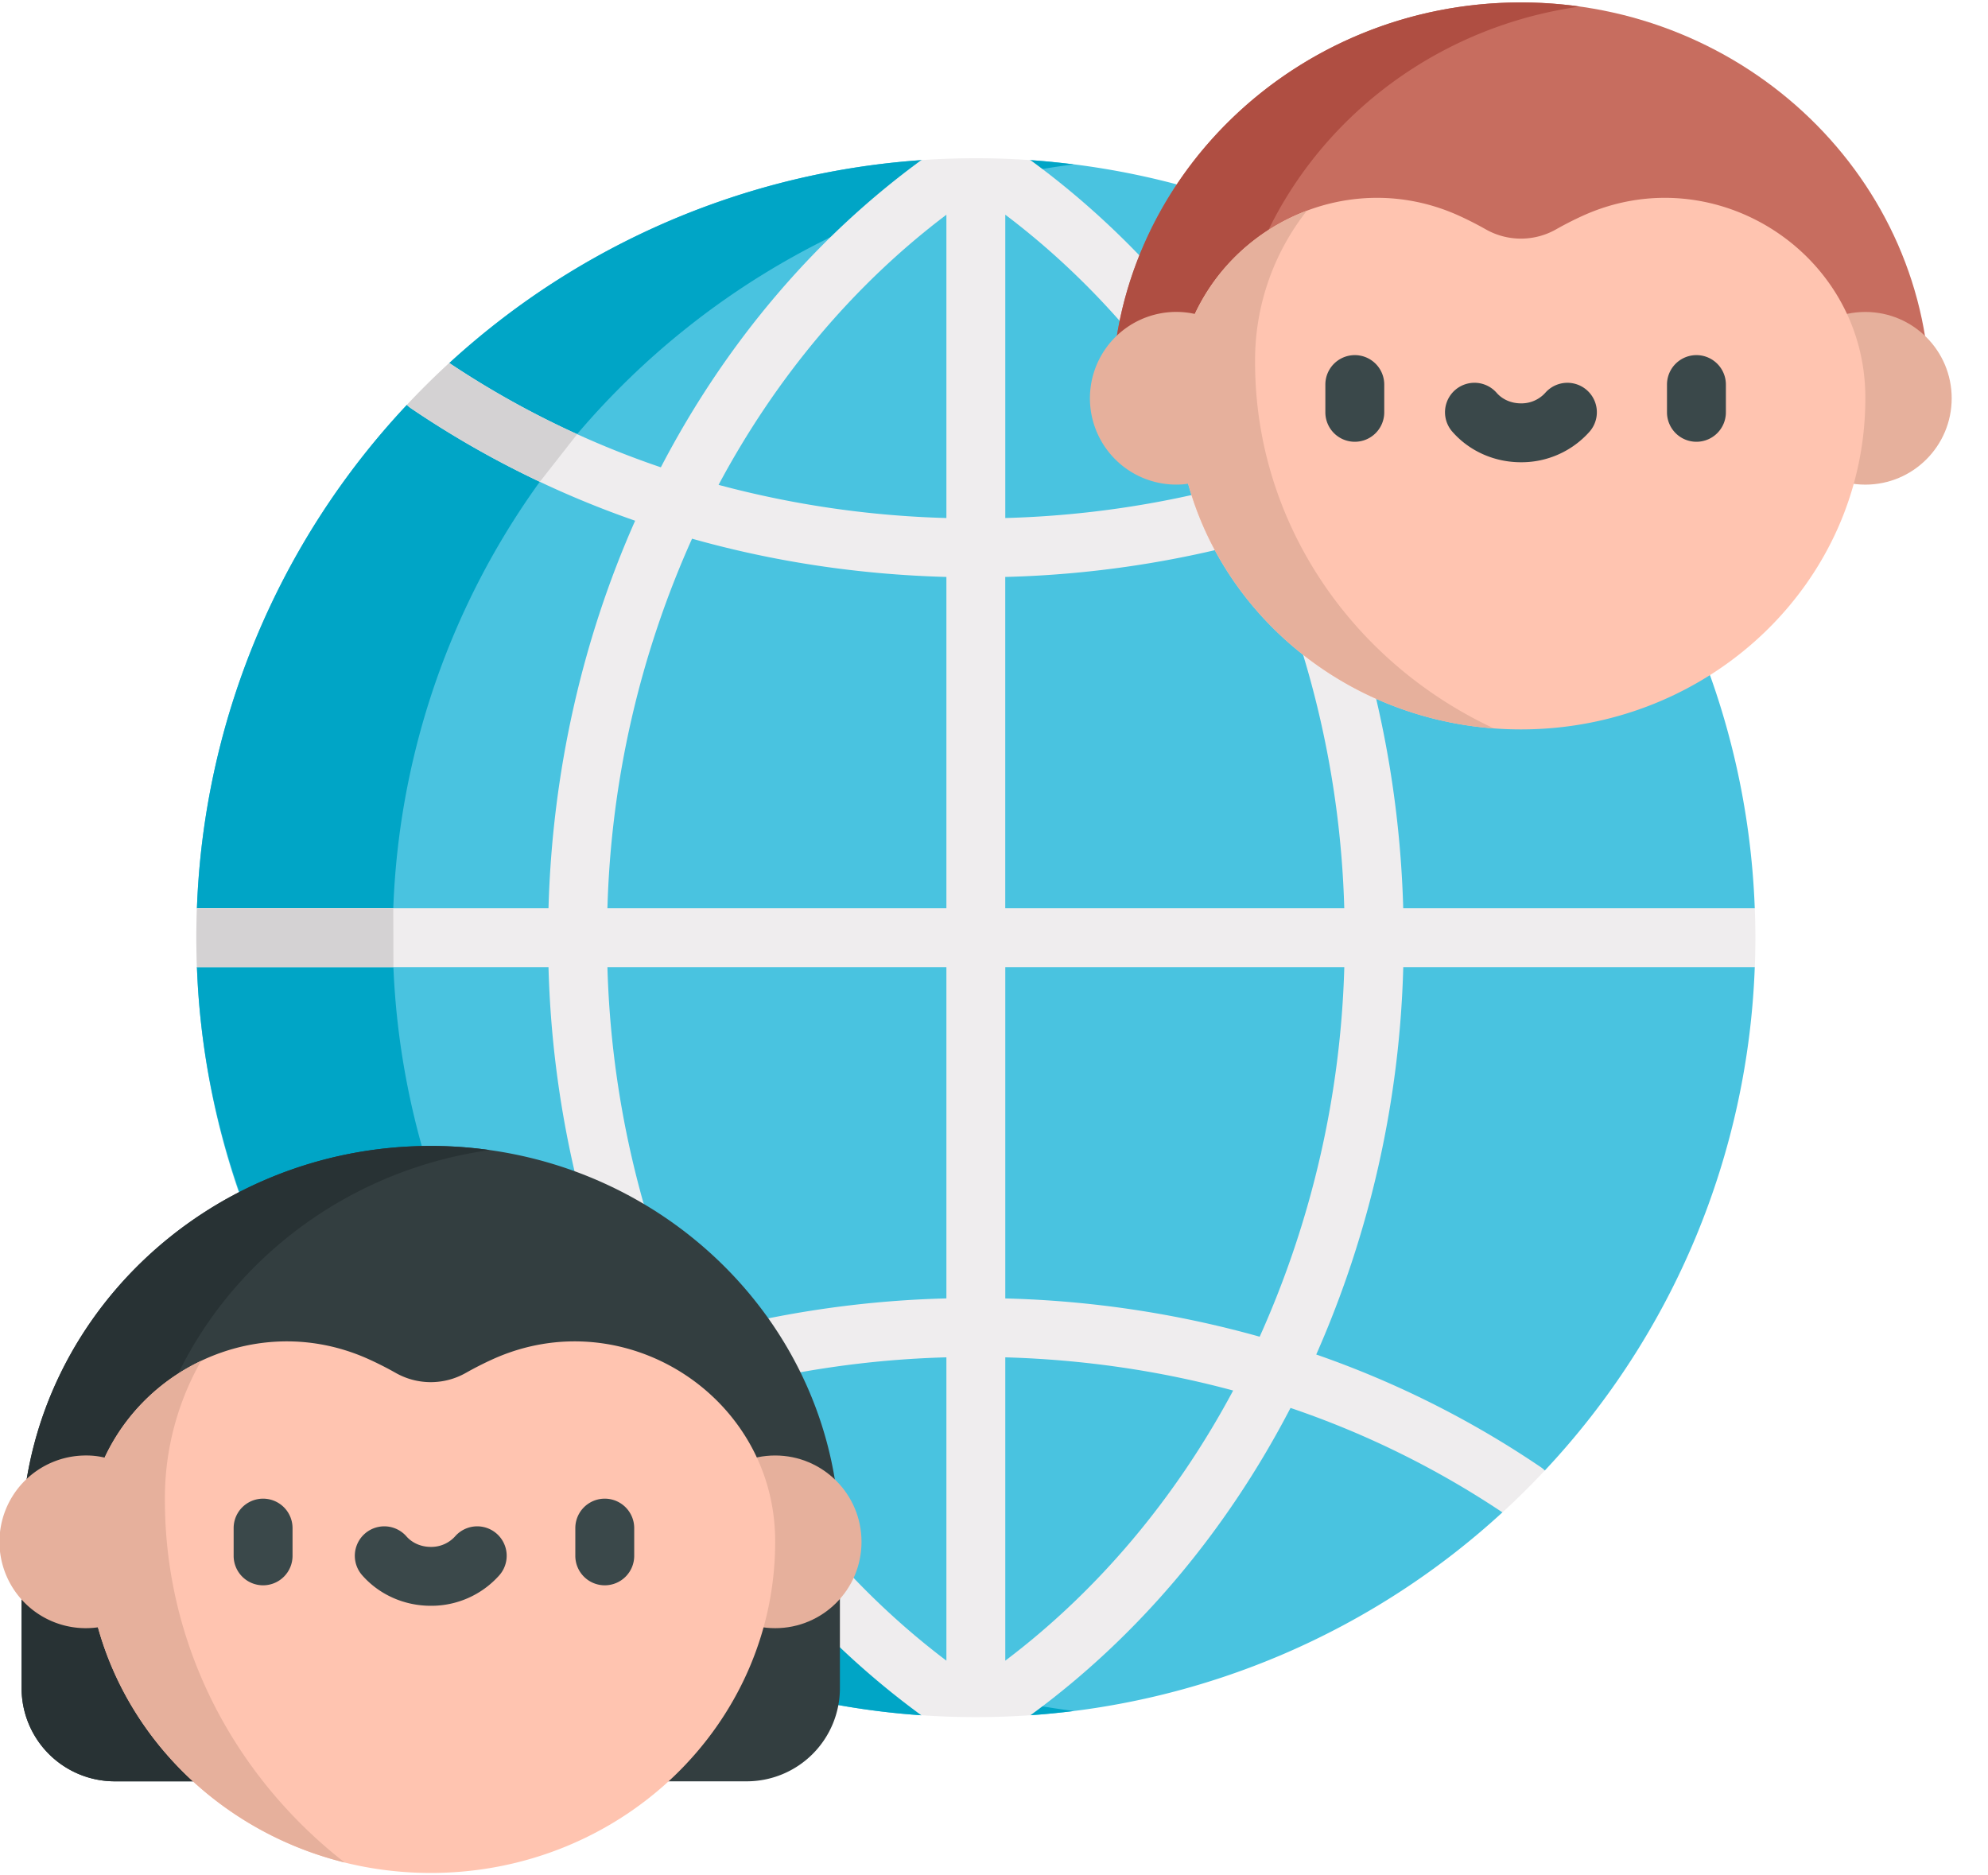 <svg xmlns="http://www.w3.org/2000/svg" width="53" height="50" viewBox="0 0 53 50">
    <g fill="none" fill-rule="nonzero">
        <path fill="#49C3E0" d="M46.782 25.785L45.891 25l.891-.785c-.395-10.629-8.77-19.216-19.31-19.946l-1.456.661-1.455-.66a20.702 20.702 0 0 0-12.584 5.41l.01 1.116h-1.14v-.001a20.703 20.703 0 0 0-5.597 13.42l.693.81-.693.76c.395 10.629 8.771 19.217 19.311 19.946l1.455-.912 1.456.911a20.704 20.704 0 0 0 12.584-5.41v-1.298l1.13.182a20.703 20.703 0 0 0 5.596-13.419z"/>
        <g fill="#00A5C6">
            <path d="M26.241 4.828a20.68 20.68 0 0 1 2.383-.445 22.417 22.417 0 0 0-.534-.06l-.048-.006c-.19-.018-.379-.034-.57-.047l-1.23.558zM25.687 45.025a20.764 20.764 0 0 1-8.476-4.703c-4.457-4.083-6.947-10.072-6.726-16.107a20.697 20.697 0 0 1 5.597-13.42 20.865 20.865 0 0 1 9.872-5.893l-1.393-.633a20.739 20.739 0 0 0-9.841 3.287l-.038.024a20.895 20.895 0 0 0-2.705 2.1l.01 1.116-1.14-.001a20.702 20.702 0 0 0-5.597 13.42l.693.81-.693.76c.007.164.015.328.024.49.286 4.71 2.238 9.27 5.415 12.753a20.884 20.884 0 0 0 8.947 5.754c1.589.512 3.259.836 4.925.949l1.126-.706zM28.094 45.677c.18-.018.36-.038.538-.06a20.725 20.725 0 0 1-1.854-.32l.694.433c.187-.013.373-.028.559-.047l.063-.006z"/>
        </g>
        <path fill="#EFEDEE" d="M35.1 13.883a25.644 25.644 0 0 0 5.98-3 .782.782 0 0 0 .105-.087c-.362-.387-.739-.76-1.13-1.118a24.099 24.099 0 0 1-5.64 2.781l-.016-.03c-1.72-3.298-4.102-6.095-6.927-8.16a21.054 21.054 0 0 0-2.91 0c-2.826 2.065-5.207 4.862-6.928 8.16l-.016.03a24.096 24.096 0 0 1-5.641-2.781c-.39.358-.767.731-1.13 1.118.033.031.068.06.106.087a25.642 25.642 0 0 0 5.98 3c-1.42 3.198-2.21 6.726-2.31 10.332H5.25c-.01.26-.016.522-.016.785s.007.524.016.785h9.373a27.379 27.379 0 0 0 2.32 10.328 25.643 25.643 0 0 0-5.99 3.004.793.793 0 0 0-.105.087c.362.386.738.76 1.129 1.117a24.103 24.103 0 0 1 5.65-2.784c1.698 3.27 4.057 6.091 6.934 8.193a21.03 21.03 0 0 0 2.911 0c2.877-2.102 5.236-4.924 6.933-8.193a24.097 24.097 0 0 1 5.65 2.785c.392-.358.768-.732 1.13-1.118a.79.79 0 0 0-.106-.087 25.642 25.642 0 0 0-5.988-3.004 27.382 27.382 0 0 0 2.32-10.328h9.372c.01-.26.016-.522.016-.785s-.007-.525-.016-.785H37.41c-.101-3.606-.891-7.135-2.31-10.332zm-9.869 30.392c-2.49-1.881-4.55-4.354-6.074-7.202a26.163 26.163 0 0 1 6.074-.885v8.087zm0-9.658a27.69 27.69 0 0 0-6.78 1.02 25.787 25.787 0 0 1-2.257-9.852h9.037v8.832zm0-10.402h-9.037a25.787 25.787 0 0 1 2.256-9.853c2.172.613 4.447.957 6.781 1.02v8.833zm0-10.404a26.162 26.162 0 0 1-6.074-.884c1.523-2.849 3.583-5.321 6.074-7.202v8.086zm1.57-8.087c2.491 1.881 4.552 4.354 6.075 7.203a26.16 26.16 0 0 1-6.075.884V5.724zm0 38.551v-8.087c2.089.06 4.125.358 6.075.885-1.523 2.849-3.584 5.321-6.075 7.202zm6.782-8.637a27.687 27.687 0 0 0-6.782-1.02v-8.833h9.038a25.787 25.787 0 0 1-2.256 9.853zM26.8 24.215v-8.833a27.686 27.686 0 0 0 6.782-1.02 25.786 25.786 0 0 1 2.256 9.853h-9.037z"/>
        <path fill="#333E40" d="M22.392 41.107c0-5.82-4.893-10.554-10.908-10.554C5.47 30.553.576 35.287.576 41.107v3.9a2.485 2.485 0 0 0 2.486 2.485h16.845a2.485 2.485 0 0 0 2.485-2.486v-3.9z"/>
        <path fill="#283234" d="M3.717 45.006v-3.9c0-5.303 4.065-9.705 9.338-10.444a11.3 11.3 0 0 0-1.57-.11C5.47 30.553.575 35.288.575 41.107v3.9a2.485 2.485 0 0 0 2.486 2.485h3.14a2.485 2.485 0 0 1-2.485-2.485z"/>
        <circle cx="20.666" cy="41.107" r="2.302" fill="#E6B09C"/>
        <path fill="#C76D5F" d="M51.456 10.619c0-5.82-4.893-10.554-10.908-10.554-6.014 0-10.908 4.734-10.908 10.554h21.816z"/>
        <path fill="#AF4E42" d="M42.119.175a11.3 11.3 0 0 0-1.57-.11c-6.015 0-10.909 4.734-10.909 10.554h3.141c0-5.304 4.065-9.705 9.338-10.444z"/>
        <circle cx="49.73" cy="10.619" r="2.302" fill="#E6B09C"/>
        <path fill="#FFC4B0" d="M20.666 41.065c-.018-3.846-4.03-6.413-7.533-4.825-.265.12-.504.245-.714.363-.58.329-1.29.329-1.87 0a9.061 9.061 0 0 0-.714-.363c-3.503-1.588-7.515.979-7.533 4.825v.042c0 4.875 4.11 8.828 9.182 8.828 5.071 0 9.182-3.953 9.182-8.828v-.042z"/>
        <path fill="#E6B09C" d="M9.188 49.656c-2.923-2.282-4.792-5.765-4.792-9.668v-.059a7.402 7.402 0 0 1 .966-3.647 5.38 5.38 0 0 0-2.572 2.58 2.03 2.03 0 0 0-.488-.057 2.302 2.302 0 1 0 .31 4.581c.85 3.067 3.375 5.478 6.576 6.27z"/>
        <g fill="#3A484A">
            <path d="M7.014 42.266a.785.785 0 0 1-.785-.786v-.739a.785.785 0 1 1 1.57 0v.74a.785.785 0 0 1-.785.785zM16.123 42.266a.785.785 0 0 1-.785-.786v-.739a.785.785 0 1 1 1.57 0v.74a.785.785 0 0 1-.785.785zM11.484 42.812c-.71 0-1.376-.298-1.83-.816a.785.785 0 0 1 1.182-1.034c.156.178.392.28.648.28a.854.854 0 0 0 .648-.28.785.785 0 1 1 1.182 1.034 2.424 2.424 0 0 1-1.83.816z"/>
        </g>
        <path fill="#FFC4B0" d="M49.73 10.577c-.018-3.846-4.03-6.413-7.533-4.825-.264.12-.504.245-.714.364-.58.328-1.29.328-1.87 0a9.061 9.061 0 0 0-.714-.364c-3.502-1.588-7.514.979-7.533 4.825v.042c0 4.876 4.11 8.828 9.182 8.828 5.071 0 9.182-3.952 9.182-8.828v-.042z"/>
        <path fill="#E6B09C" d="M39.827 19.42c-3.769-1.758-6.367-5.472-6.367-9.77V9.6a6.441 6.441 0 0 1 1.382-3.983 5.394 5.394 0 0 0-2.987 2.753 2.302 2.302 0 1 0-.49 4.55c.11 0 .213-.008.312-.024.985 3.556 4.219 6.23 8.15 6.524z"/>
        <g fill="#3A484A">
            <path d="M36.12 11.778a.785.785 0 0 1-.786-.785v-.74a.785.785 0 1 1 1.57 0v.74a.785.785 0 0 1-.785.785zM45.227 11.778a.785.785 0 0 1-.785-.785v-.74a.785.785 0 1 1 1.57 0v.74a.785.785 0 0 1-.785.785zM40.548 12.324c-.71 0-1.376-.297-1.83-.816a.785.785 0 0 1 1.183-1.034c.155.178.391.28.647.28a.854.854 0 0 0 .648-.28.785.785 0 1 1 1.182 1.034 2.424 2.424 0 0 1-1.83.816z"/>
        </g>
        <g fill="#D4D2D3">
            <path d="M10.847 10.796c.033.031.067.06.106.087a25.44 25.44 0 0 0 3.44 1.962l.995-1.27a23.927 23.927 0 0 1-3.411-1.897c-.39.358-.767.731-1.13 1.118zM10.489 25.785l-.004-1.57H5.25c-.01.26-.016.522-.016.785s.007.524.016.785h5.239z"/>
        </g>
    </g>
</svg>
